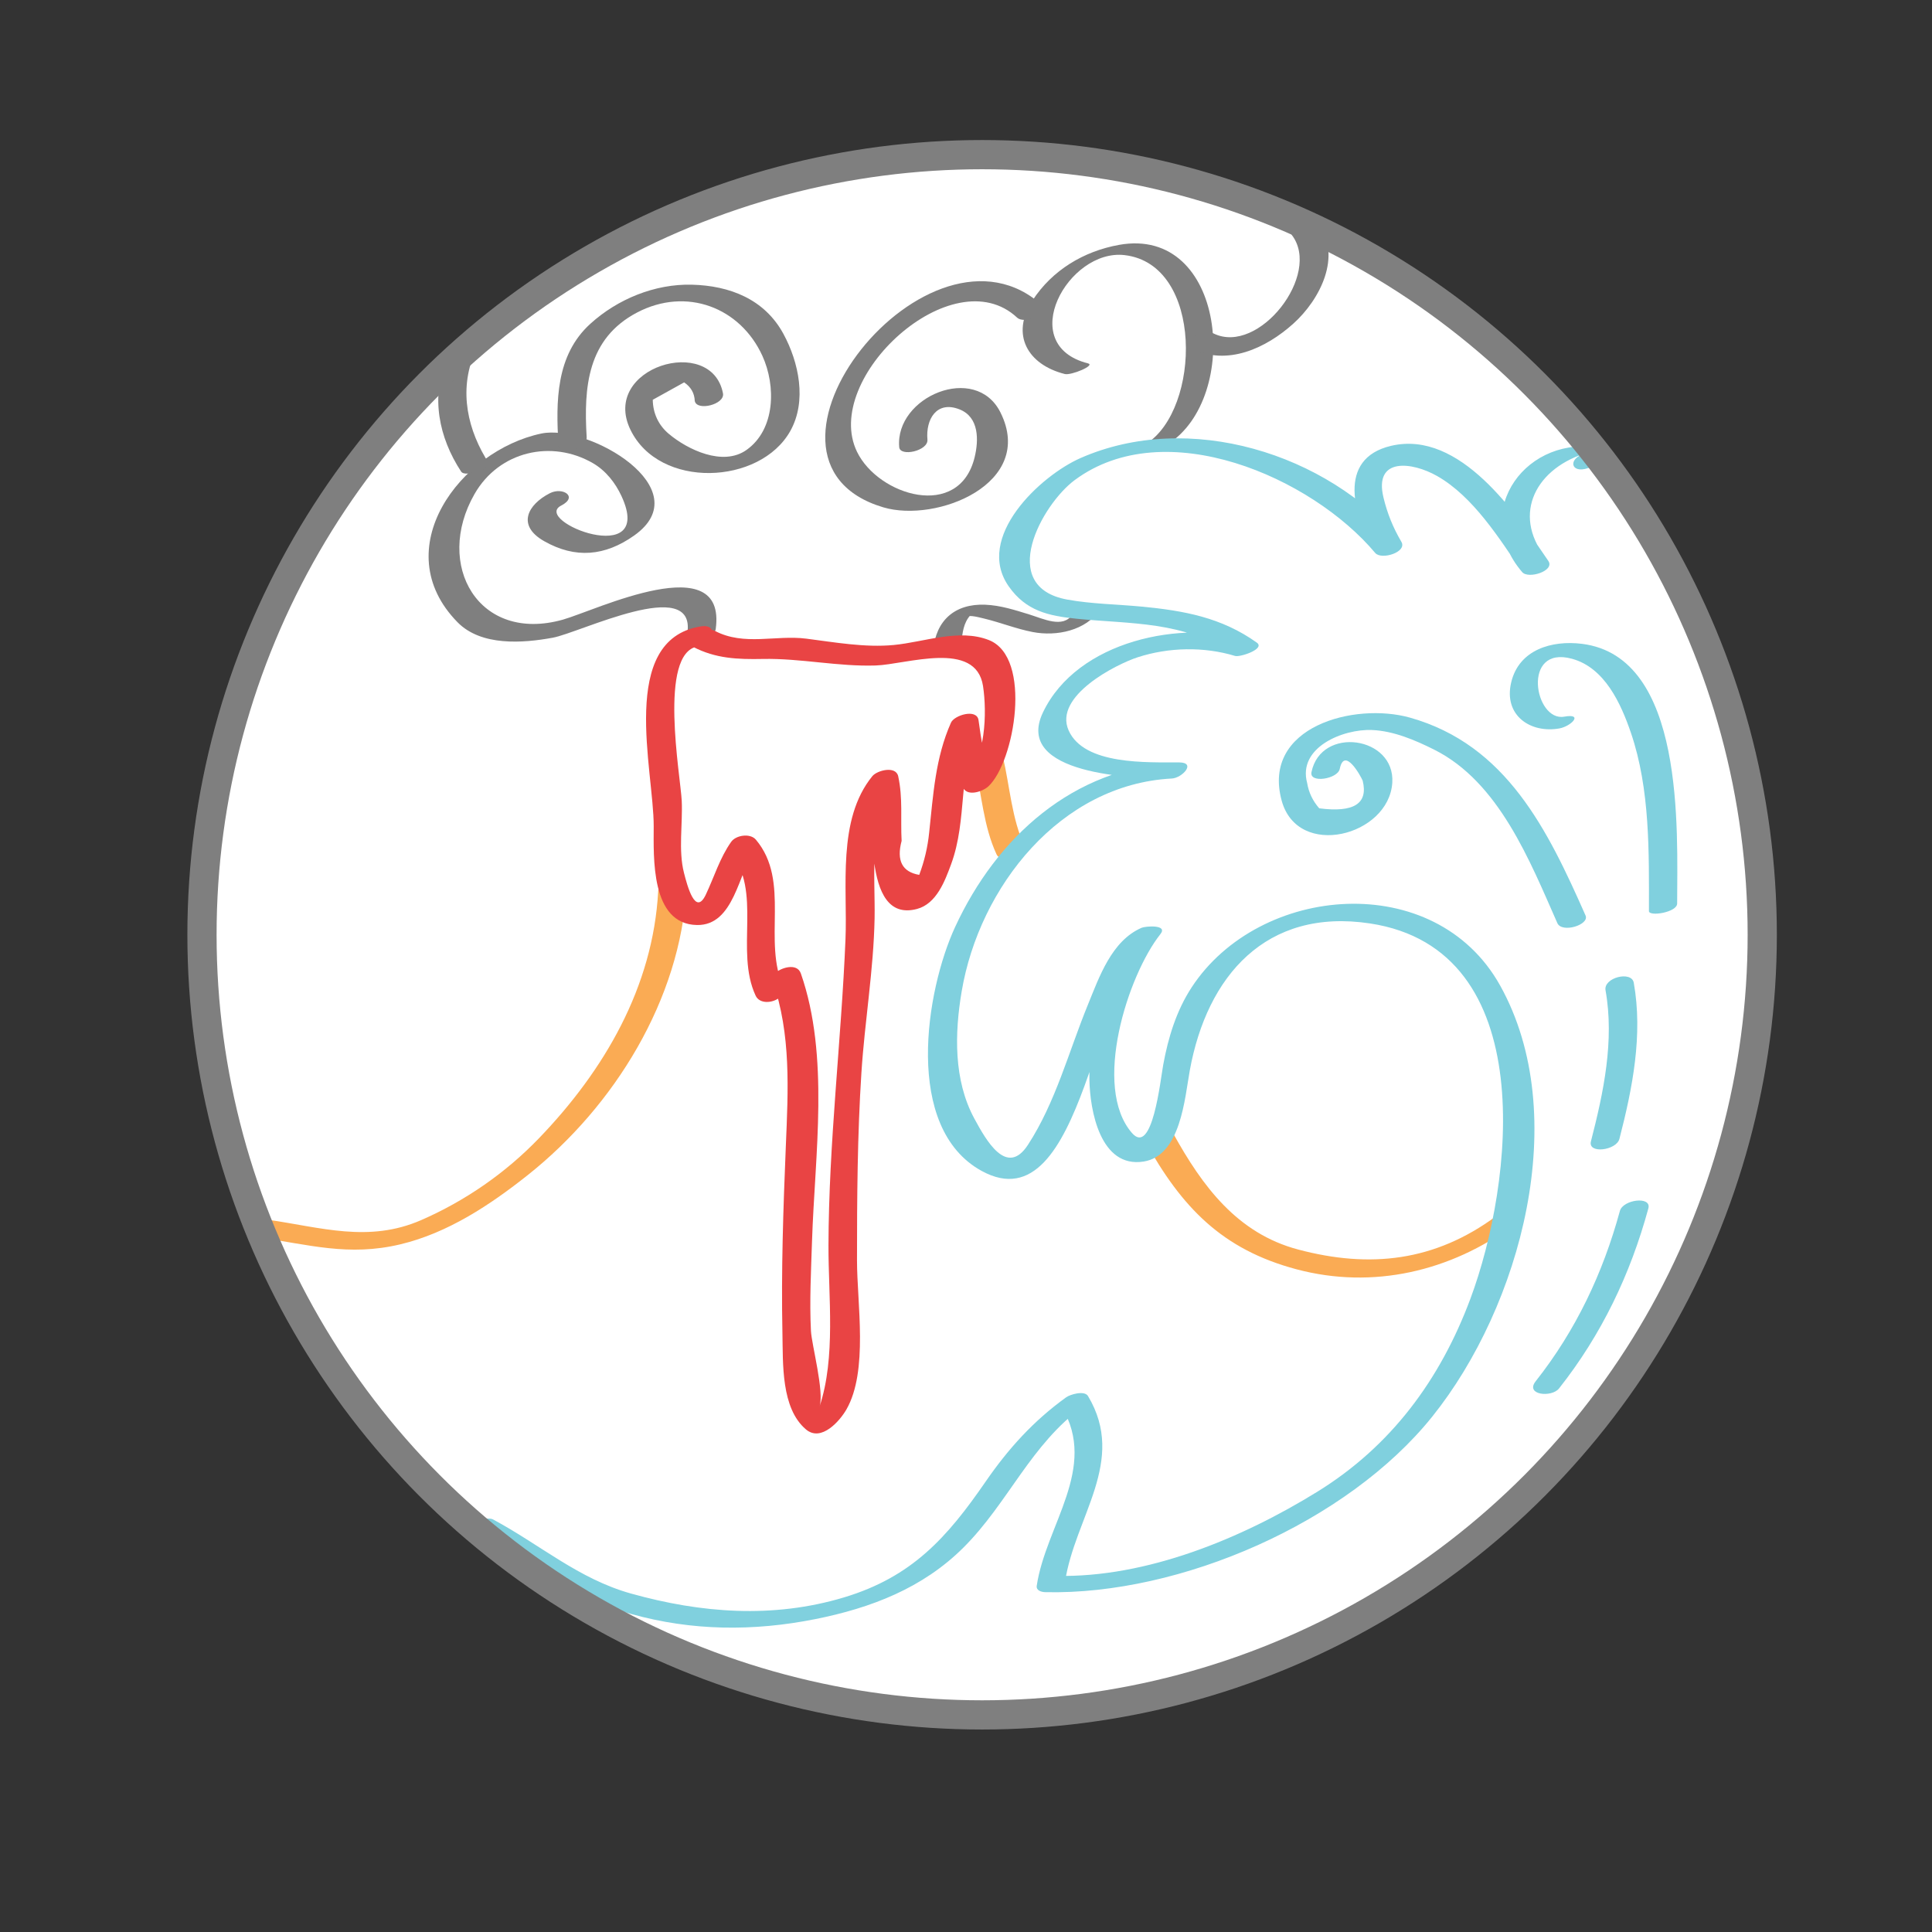 <?xml version="1.0" encoding="utf-8"?>
<!-- Generator: Adobe Illustrator 15.0.0, SVG Export Plug-In . SVG Version: 6.00 Build 0)  -->
<!DOCTYPE svg PUBLIC "-//W3C//DTD SVG 1.1//EN" "http://www.w3.org/Graphics/SVG/1.1/DTD/svg11.dtd">
<svg version="1.1" id="Layer_1" xmlns="http://www.w3.org/2000/svg" xmlns:xlink="http://www.w3.org/1999/xlink" x="0px" y="0px"
	 width="198.43px" height="198.43px" viewBox="0 0 198.43 198.43" enable-background="new 0 0 198.43 198.43" xml:space="preserve">
<rect x="0" y="0" width="198.43" height="198.43" fill="#333333" stroke="none"/>
<g>
	<circle fill="#FFFFFF" cx="100.87" cy="96.009" r="80.125"/>
	<g>
		<g>
			<g>
				<g>
					<path fill="#FAAB54" d="M26.425,127.066c5.312,0.76,9.351,2.004,14.682,0.738c4.884-1.158,9.258-4.064,13.127-7.139
						c8.86-7.045,15.664-18.029,16.277-29.458c0.069-1.301-2.853-0.754-2.91,0.318c-0.527,9.831-5.539,18.42-12.252,25.389
						c-3.438,3.568-7.554,6.418-12.087,8.398c-5.396,2.357-10.312,0.74-15.749-0.037C26.299,125.104,24.478,126.789,26.425,127.066
						L26.425,127.066z"/>
				</g>
			</g>
			<g>
				<g>
					<path fill="#FAAB54" d="M100.106,78.506c0.724,3.083,0.898,6.344,2.25,9.25c0.477,1.023,3.312,0.115,2.898-0.777
						c-1.352-2.905-1.526-6.166-2.25-9.25C102.763,76.699,99.859,77.45,100.106,78.506L100.106,78.506z"/>
				</g>
			</g>
			<g>
				<g>
					<path fill="#FAAB54" d="M117.6,117.197c3.773,6.803,7.91,11.135,15.568,13.17c7.856,2.09,15.842,0.203,22.292-4.551
						c1.581-1.164-0.887-1.578-1.809-0.898c-6.274,4.623-12.913,5.387-20.331,3.414c-6.277-1.668-9.84-6.531-12.822-11.912
						C119.94,115.416,117.141,116.369,117.6,117.197L117.6,117.197z"/>
				</g>
			</g>
		</g>
		<g>
			<g>
				<g>
					<path fill="#7F7F7F" d="M73.507,64.62c1.182-8.481-12.336-1.925-15.693-0.979c-8.649,2.439-13.252-5.619-9.076-12.903
						c2.522-4.402,7.915-5.621,12.152-3.171c1.329,0.769,2.312,2.022,2.944,3.39c3.504,7.58-9.272,2.543-6.195,0.968
						c1.783-0.913,0.143-1.938-1.166-1.268c-2.253,1.153-3.455,3.294-0.582,4.925c3.21,1.823,6.251,1.534,9.237-0.576
						c6.788-4.796-4.696-11.492-9.527-10.479c-8.327,1.746-15.975,11.876-8.609,19.382c2.432,2.479,6.715,2.153,9.783,1.588
						c2.799-0.516,14.647-6.405,13.83-0.534C70.437,66.163,73.363,65.65,73.507,64.62L73.507,64.62z"/>
				</g>
			</g>
			<g>
				<g>
					<path fill="#7F7F7F" d="M60.255,44.902c-0.308-5.143,0.067-10.125,5.179-12.805c5.054-2.649,10.596-0.539,12.871,4.456
						c1.398,3.069,1.345,7.551-1.637,9.662c-2.424,1.716-6.047-0.035-7.977-1.654c-1.065-0.895-1.626-2.113-1.648-3.5
						c1.074-0.596,2.148-1.192,3.223-1.788c0.699,0.478,1.062,1.113,1.091,1.905c0.207,1.084,3.115,0.362,2.898-0.776
						c-1.166-6.102-12.612-2.678-9.504,3.737c2.97,6.128,13.309,5.682,16.418,0.128c1.725-3.081,0.877-7.055-0.704-9.971
						c-1.937-3.572-5.521-4.958-9.404-5.056c-3.807-0.097-7.642,1.484-10.429,4.016c-3.56,3.231-3.54,7.994-3.275,12.422
						C57.419,46.712,60.325,46.088,60.255,44.902L60.255,44.902z"/>
				</g>
			</g>
			<g>
				<g>
					<path fill="#7F7F7F" d="M119.909,45.638c7.632-4.787,5.982-22.468-4.982-20.487c-3.619,0.654-6.851,2.592-8.875,5.697
						c-2.3,3.528-0.49,6.608,3.31,7.566c0.652,0.165,3.177-0.892,2.389-1.091c-7.528-1.897-2.04-11.796,3.75-11.121
						c8.152,0.951,7.847,15.856,2.202,19.396C116.504,46.349,119.414,45.948,119.909,45.638L119.909,45.638z"/>
				</g>
			</g>
			<g>
				<g>
					<path fill="#7F7F7F" d="M107.147,31.461c-11.636-10.863-32.74,15.788-16.429,20.645c5.472,1.629,15.683-2.437,12.037-9.744
						c-2.556-5.122-10.856-1.617-10.399,3.566c0.091,1.022,3,0.381,2.898-0.776c-0.185-2.087,0.948-4.042,3.307-3.102
						c2.015,0.803,1.964,3.171,1.542,4.91c-1.58,6.509-9.892,3.952-12.079-0.552c-3.668-7.553,9.816-19.97,16.439-13.788
						C105.246,33.351,107.979,32.237,107.147,31.461L107.147,31.461z"/>
				</g>
			</g>
			<g>
				<g>
					<path fill="#7F7F7F" d="M98.755,65.979c0.085-0.983,0.213-2.019,0.902-2.781c-0.532,0.043-0.475,0.068,0.173,0.079
						c0.426,0.045,0.847,0.156,1.262,0.257c1.68,0.405,3.283,1.055,4.984,1.382c2.449,0.471,5.454-0.147,6.906-2.312
						c0.17-0.255-2.389-0.163-2.854,0.529c-0.957,1.427-2.978,0.418-4.391-0.017c-1.498-0.46-2.967-0.942-4.545-1.007
						c-3.123-0.127-5.074,1.625-5.337,4.647C95.827,67.093,98.683,66.812,98.755,65.979L98.755,65.979z"/>
				</g>
			</g>
			<g>
				<g>
					<path fill="#7F7F7F" d="M122.39,35.817c3.682,1.791,7.625-0.045,10.443-2.576c2.732-2.454,5.069-6.975,2.522-10.314
						c-0.717-0.94-3.498,0.131-2.668,1.219c3.086,4.045-3.41,12.359-8.034,10.109C123.643,33.763,121.041,35.16,122.39,35.817
						L122.39,35.817z"/>
				</g>
			</g>
			<g>
				<g>
					<path fill="#7F7F7F" d="M45.879,36.805c-1.653,3.943-0.818,8.117,1.478,11.624c0.451,0.688,3.101-0.467,2.898-0.776
						c-2.241-3.422-3.147-7.5-1.522-11.376C48.914,35.844,46.181,36.085,45.879,36.805L45.879,36.805z"/>
				</g>
			</g>
		</g>
		<g>
			<g>
				<path fill="#E94444" d="M71.943,64.341c-8.471,1.395-4.791,14.772-4.803,20.514c-0.006,3.187-0.325,10.049,4.429,10.151
					c3.838,0.082,4.289-5.397,5.942-7.736c-0.845,0.075-1.69,0.151-2.535,0.227c3.37,3.994,0.482,10.133,2.63,14.759
					c0.414,0.891,1.725,0.766,2.402,0.242c0.779-0.604,1.298-1.051,2.003-1.729c-0.885-0.004-1.77-0.01-2.655-0.014
					c1.908,5.467,1.594,11.211,1.356,16.912c-0.266,6.398-0.485,12.865-0.351,19.268c0.065,3.104-0.155,7.695,2.415,9.875
					c1.587,1.346,3.514-0.922,4.159-2.051c2.265-3.959,1.084-10.92,1.085-15.305c0.001-6.43,0.039-12.861,0.453-19.279
					c0.342-5.287,1.251-10.557,1.354-15.856c0.083-4.249-0.689-10.274,2.183-13.8c-0.885-0.005-1.77-0.01-2.655-0.014
					c0.57,2.626-1.055,14.427,4.831,12.85c2.007-0.537,2.869-2.886,3.499-4.591c1.702-4.61,0.701-9.644,2.75-14.25
					c-0.943,0.081-1.887,0.161-2.83,0.241c0.27,2.063,0.619,4.013,1.25,6c0.363,1.143,2.062,0.563,2.655,0.014
					c2.699-2.504,4.556-13.257,0.056-15.029c-3.07-1.209-6.657,0.213-9.783,0.507c-2.968,0.279-6.033-0.278-8.969-0.652
					c-3.156-0.402-6.371,0.78-9.388-0.796c-1.079-0.563-3.644,0.905-2.244,1.637c2.312,1.208,4.583,1.295,7.161,1.243
					c3.893-0.078,7.709,0.798,11.593,0.672c3.154-0.103,10.3-2.661,11.028,2.118c0.415,2.724,0.278,7.507-1.866,9.496
					c0.885,0.005,1.77,0.01,2.655,0.014c-0.632-1.986-0.981-3.936-1.25-6c-0.161-1.235-2.487-0.529-2.83,0.241
					c-1.611,3.622-1.822,7.394-2.242,11.293c-0.15,1.488-0.49,2.937-1.02,4.343c-1.748-0.3-2.351-1.463-1.809-3.488
					c-0.12-2.287,0.14-4.38-0.35-6.639c-0.242-1.112-2.169-0.609-2.655-0.014c-3.649,4.479-2.534,11.395-2.76,16.772
					c-0.439,10.514-1.719,20.864-1.747,31.428c-0.015,5.258,0.768,11.506-0.917,16.549c0.505-1.512-0.812-6.357-0.883-7.768
					c-0.156-3.076,0.011-6.176,0.111-9.25c0.289-8.842,1.82-18.955-1.149-27.468c-0.391-1.117-2.05-0.595-2.655-0.014
					c-0.499,0.423-0.998,0.847-1.497,1.271c0.801,0.082,1.602,0.162,2.402,0.242c-2.243-4.83,0.752-10.947-2.87-15.24
					c-0.575-0.682-2.042-0.471-2.535,0.227c-1.167,1.65-1.743,3.601-2.603,5.417c-1.071,2.263-1.899-0.883-2.246-2.239
					c-0.591-2.306-0.117-5.026-0.229-7.396c-0.121-2.525-2.44-15.181,1.646-15.854C73.22,66.138,73.911,64.018,71.943,64.341
					L71.943,64.341z"/>
			</g>
		</g>
		<g>
			<g>
				<g>
					<path fill="#80D0DE" d="M48.358,157.486c5.662,3.039,10.166,6.516,16.461,8.279c6.248,1.752,12.575,1.795,18.919,0.529
						c5.723-1.143,11.038-3.178,15.226-7.359c4.62-4.611,6.877-10.584,12.344-14.531c-0.749,0.043-1.498,0.086-2.247,0.127
						c3.736,6.244-1.651,12.115-2.581,18.338c-0.075,0.502,0.501,0.65,0.891,0.658c13.87,0.311,31.018-7.162,39.738-18.039
						c9.083-11.328,14.415-30.898,6.964-44.27c-6.682-11.991-24.735-10.424-31.677,0.182c-1.575,2.406-2.412,5.156-2.924,7.953
						c-0.299,1.631-1.117,9.408-3.205,7.02c-4.122-4.719-0.44-16.205,2.916-20.434c0.806-1.016-1.557-0.812-1.929-0.65
						c-3.087,1.339-4.351,5.045-5.532,7.934c-1.959,4.789-3.301,9.99-6.146,14.361c-2.172,3.338-4.286-0.449-5.504-2.697
						c-2.144-3.955-2.027-8.783-1.3-13.074c1.821-10.739,10.139-21.262,21.588-21.854c1.048-0.055,2.545-1.642,0.753-1.654
						c-3.268-0.022-9.76,0.302-11.357-3.285c-1.573-3.535,4.905-6.804,7.09-7.513c3.193-1.036,6.802-1.108,10.004-0.138
						c0.51,0.154,3.139-0.721,2.229-1.37c-3.605-2.573-7.463-3.28-11.812-3.695c-2.544-0.243-5.132-0.266-7.648-0.722
						c-7.274-1.317-2.615-9.773,0.765-12.277c9.288-6.881,24.322-0.299,30.858,7.486c0.632,0.752,3.312-0.078,2.689-1.143
						c-0.865-1.478-1.441-2.902-1.84-4.554c-1.001-4.159,2.938-3.664,5.505-2.207c3.709,2.105,6.417,6.433,8.745,9.874
						c0.896-0.381,1.793-0.762,2.689-1.143c-3.792-4.422-1.583-9.278,3.655-11.014c-1.691,0.56-1.33,2.055,0.396,1.482
						c0.84-0.278,1.334-0.511,1.896-1.195c0.327-0.399-0.092-0.759-0.468-0.838c-7.546-1.581-13.612,6.36-8.17,12.707
						c0.64,0.745,3.374-0.13,2.689-1.143c-3.254-4.808-9.068-13.491-16.152-11.827c-5.634,1.324-3.836,7.243-1.637,10.999
						c0.896-0.381,1.793-0.762,2.689-1.143c-7.657-9.12-21.831-13.484-32.949-8.6c-4.132,1.815-10.917,8.151-7.367,13.192
						c1.764,2.504,4.053,3.021,6.981,3.314c5.484,0.549,11.088,0.228,15.793,3.586c0.743-0.457,1.486-0.913,2.229-1.37
						c-7.26-2.201-17.966,0.036-21.49,7.389c-3.091,6.451,9.542,6.794,12.867,6.816c0.251-0.551,0.502-1.103,0.753-1.654
						c-10.54,0.546-18.384,7.665-22.649,16.892c-3.017,6.527-5.325,20.632,2.726,25.052c10.619,5.83,11.685-21.195,17.585-23.754
						c-0.644-0.217-1.286-0.434-1.929-0.65c-3.146,3.964-4.669,10.026-4.589,15.006c0.051,3.18,1.116,9.131,5.563,8.436
						c3.817-0.596,4.225-6.486,4.751-9.375c1.764-9.68,7.827-16.7,18.51-15.081c17.63,2.672,14.703,26.747,10.314,38.528
						c-3.1,8.32-8.149,15.156-15.723,19.836c-7.781,4.807-17.548,8.852-26.817,8.645c0.297,0.221,0.594,0.439,0.891,0.658
						c1.006-6.736,6.378-12.424,2.37-19.125c-0.366-0.611-1.838-0.168-2.247,0.127c-3.351,2.42-5.927,5.258-8.264,8.65
						c-3.96,5.748-7.56,9.799-14.558,11.902c-7.28,2.188-14.679,1.617-21.889-0.402c-5.369-1.504-9.316-5.014-14.134-7.598
						C49.81,155.611,47.144,156.834,48.358,157.486L48.358,157.486z"/>
				</g>
			</g>
			<g>
				<g>
					<path fill="#80D0DE" d="M137.602,78.972c0.479-2.353,2.173,0.773,2.354,1.204c0.588,2.357-0.899,3.306-4.461,2.844
						c-0.665-0.758-1.079-1.624-1.241-2.6c-0.992-3.653,3.681-5.568,6.666-5.442c2.224,0.094,4.441,1.044,6.393,2.022
						c6.652,3.336,9.818,11.433,12.638,17.809c0.471,1.062,3.319,0.176,2.898-0.777c-3.886-8.787-8.12-17.532-18.033-20.326
						c-5.681-1.602-15.249,0.906-13.181,8.517c1.647,6.063,11.008,3.644,11.363-1.829c0.31-4.78-7.328-5.868-8.301-1.085
						C134.459,80.481,137.39,80.015,137.602,78.972L137.602,78.972z"/>
				</g>
			</g>
			<g>
				<g>
					<path fill="#80D0DE" d="M160.66,73.606c-3.063,0.548-4.417-7.374,0.796-5.945c3.375,0.925,5.035,4.625,6.056,7.621
						c1.971,5.779,1.85,12.264,1.845,18.295c0,0.586,2.897,0.134,2.898-0.777c0.005-7.512,0.851-25.34-9.767-26.673
						c-3.104-0.39-6.479,0.593-7.277,3.956c-0.807,3.396,1.982,5.263,4.947,4.732C161.366,74.598,162.687,73.244,160.66,73.606
						L160.66,73.606z"/>
				</g>
			</g>
			<g>
				<g>
					<path fill="#80D0DE" d="M164.9,101.711c0.923,5.168-0.206,10.502-1.499,15.512c-0.341,1.32,2.616,0.943,2.926-0.256
						c1.343-5.199,2.428-10.674,1.472-16.033C167.574,99.674,164.668,100.406,164.9,101.711L164.9,101.711z"/>
				</g>
			</g>
			<g>
				<g>
					<path fill="#80D0DE" d="M166.373,124.375c-1.741,6.389-4.532,12.281-8.646,17.488c-1.124,1.424,1.642,1.695,2.395,0.742
						c4.361-5.518,7.33-11.721,9.176-18.494C169.649,122.818,166.694,123.195,166.373,124.375L166.373,124.375z"/>
				</g>
			</g>
		</g>
		<circle fill="none" stroke="#7F7F7F" stroke-width="3" stroke-miterlimit="10" cx="100.87" cy="96.008" r="80.125"/>
	</g>
</g>
</svg>
